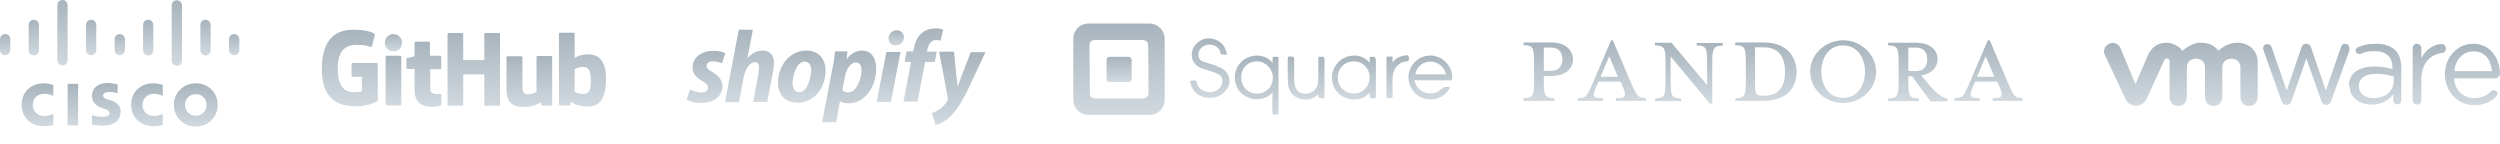 <?xml version="1.0" encoding="utf-8"?>
<!-- Generator: Adobe Illustrator 19.1.0, SVG Export Plug-In . SVG Version: 6.00 Build 0)  -->
<svg version="1.1" id="Layer_1" xmlns="http://www.w3.org/2000/svg" xmlns:xlink="http://www.w3.org/1999/xlink" x="0px" y="0px"
	 viewBox="283 366 924.5 53.3" style="enable-background:new 283 366 924.5 53.3;" xml:space="preserve">
<style type="text/css">
	.st0{fill:url(#SVGID_1_);}
	.st1{fill:url(#SVGID_2_);}
	.st2{fill:url(#SVGID_3_);}
	.st3{fill:url(#SVGID_4_);}
	.st4{fill:url(#SVGID_5_);}
	.st5{fill:url(#SVGID_6_);}
	.st6{fill:url(#SVGID_7_);}
	.st7{fill:url(#SVGID_8_);}
	.st8{fill:url(#SVGID_9_);}
	.st9{fill:url(#SVGID_10_);}
	.st10{fill:url(#SVGID_11_);}
	.st11{fill:url(#SVGID_12_);}
	.st12{fill:url(#SVGID_13_);}
	.st13{fill:url(#SVGID_14_);}
	.st14{fill:url(#SVGID_15_);}
	.st15{fill:url(#SVGID_16_);}
	.st16{fill:url(#SVGID_17_);}
	.st17{fill:url(#SVGID_18_);}
	.st18{fill:url(#SVGID_19_);}
	.st19{fill:url(#SVGID_20_);}
	.st20{fill:url(#SVGID_21_);}
	.st21{fill:url(#SVGID_22_);}
	.st22{fill:url(#SVGID_23_);}
	.st23{fill:url(#SVGID_24_);}
	.st24{fill:url(#SVGID_25_);}
	.st25{fill:url(#SVGID_26_);}
	.st26{fill:url(#SVGID_27_);}
	.st27{fill:url(#SVGID_28_);}
	.st28{fill:url(#SVGID_29_);}
	.st29{fill:url(#SVGID_30_);}
	.st30{fill:url(#SVGID_31_);}
	.st31{fill:url(#SVGID_32_);}
	.st32{fill:url(#SVGID_33_);}
	.st33{fill:url(#SVGID_34_);}
	.st34{fill:url(#SVGID_35_);}
	.st35{fill:url(#SVGID_36_);}
	.st36{fill:url(#SVGID_37_);}
	.st37{fill:url(#SVGID_38_);}
	.st38{fill:url(#SVGID_39_);}
	.st39{fill:url(#SVGID_40_);}
	.st40{fill:url(#SVGID_41_);}
	.st41{fill:url(#SVGID_42_);}
	.st42{fill:url(#SVGID_43_);}
	.st43{fill:url(#SVGID_44_);}
	.st44{fill:url(#SVGID_45_);}
	.st45{fill:url(#SVGID_46_);}
	.st46{fill:url(#SVGID_47_);}
	.st47{fill:url(#SVGID_48_);}
	.st48{fill:url(#SVGID_49_);}
</style>
<g>
	
		<linearGradient id="SVGID_1_" gradientUnits="userSpaceOnUse" x1="295.5" y1="422.7" x2="295.5" y2="409.518" gradientTransform="matrix(1 0 0 -1 0 796)">
		<stop  offset="0" style="stop-color:#A8B4BD"/>
		<stop  offset="1" style="stop-color:#D1D9DF"/>
	</linearGradient>
	<path class="st0" d="M295.5,386.5c1.1,0,1.9-0.9,1.9-1.9v-9.4c0-1.1-0.9-1.9-1.9-1.9c-1.1,0-1.9,0.9-1.9,1.9v9.3
		C293.6,385.6,294.4,386.5,295.5,386.5z"/>
	
		<linearGradient id="SVGID_2_" gradientUnits="userSpaceOnUse" x1="478.75" y1="409.276" x2="478.75" y2="390.491" gradientTransform="matrix(1 0 0 -1 0 796)">
		<stop  offset="0" style="stop-color:#A8B4BD"/>
		<stop  offset="1" style="stop-color:#D1D9DF"/>
	</linearGradient>
	<path class="st1" d="M486.8,386.7h-5c-0.2,0-0.4,0.2-0.4,0.4v12.8c0,0-1.3,1-3,1c-1.8,0-2.2-0.8-2.2-2.5c0-1.8,0-11.2,0-11.2
		c0-0.2-0.2-0.4-0.4-0.4h-5.1c-0.2,0-0.4,0.2-0.4,0.4c0,0,0,6.8,0,12s2.8,6.4,6.8,6.4c3.3,0,5.9-1.8,5.9-1.8s0.1,1,0.2,1.1
		s0.2,0.2,0.4,0.2h3.2c0.2,0,0.4-0.2,0.4-0.4v-17.4C487.2,386.8,487.1,386.7,486.8,386.7z"/>
	
		<linearGradient id="SVGID_3_" gradientUnits="userSpaceOnUse" x1="439.763" y1="414.532" x2="439.763" y2="390.491" gradientTransform="matrix(1 0 0 -1 0 796)">
		<stop  offset="0" style="stop-color:#A8B4BD"/>
		<stop  offset="1" style="stop-color:#D1D9DF"/>
	</linearGradient>
	<path class="st2" d="M445.9,400.7c-0.2,0-0.8,0.1-1.4,0.1c-1.8,0-2.4-0.9-2.4-1.9s0-7.3,0-7.3h3.7c0.2,0,0.4-0.2,0.4-0.4v-4
		c-0.1-0.4-0.3-0.6-0.5-0.6H442v-4.9c0-0.2-0.1-0.3-0.3-0.3h-5.1c-0.2,0-0.3,0.1-0.3,0.3v5.1c0,0-2.5,0.7-2.7,0.7
		c-0.2,0.1-0.3,0.2-0.3,0.4v3.2c0,0.2,0.2,0.4,0.4,0.4h2.6c0,0,0,3.3,0,7.7c0,5.7,4,6.3,6.7,6.3c1.3,0,2.7-0.4,3-0.5
		c0.2-0.1,0.2-0.2,0.2-0.4v-3.5C446.3,400.9,446.1,400.7,445.9,400.7z"/>
	
		<linearGradient id="SVGID_4_" gradientUnits="userSpaceOnUse" x1="458.2" y1="417.841" x2="458.2" y2="390.978" gradientTransform="matrix(1 0 0 -1 0 796)">
		<stop  offset="0" style="stop-color:#A8B4BD"/>
		<stop  offset="1" style="stop-color:#D1D9DF"/>
	</linearGradient>
	<path class="st3" d="M467.5,378.2h-5c-0.2,0-0.4,0.2-0.4,0.4v9.6h-7.8v-9.6c0-0.2-0.2-0.4-0.4-0.4h-5c-0.2,0-0.4,0.2-0.4,0.4v26.1
		c0,0.2,0.2,0.4,0.4,0.4h5c0.2,0,0.4-0.2,0.4-0.4v-11.2h7.8v11.2c0,0.2,0.2,0.4,0.4,0.4h5c0.2-0.1,0.4-0.2,0.4-0.5v-26
		C467.9,378.4,467.7,378.2,467.5,378.2z"/>
	
		<linearGradient id="SVGID_5_" gradientUnits="userSpaceOnUse" x1="696.821" y1="408.969" x2="696.821" y2="399.741" gradientTransform="matrix(1 0 0 -1 0 796)">
		<stop  offset="0" style="stop-color:#A8B4BD"/>
		<stop  offset="1" style="stop-color:#D1D9DF"/>
	</linearGradient>
	<path class="st4" d="M700.2,387c-2.2,0-4.6,0-6.8,0c-0.8,0-1.2,0.4-1.2,1.3c0,2.2,0,4.6,0,6.8c0,0.8,0.4,1.2,1.2,1.2
		c1.1,0,2.2,0,3.4,0c1.2,0,2.2,0,3.4,0c0.9,0,1.3-0.4,1.3-1.2c0-2.2,0-4.6,0-6.8C701.4,387.4,701.1,387,700.2,387z"/>
	
		<linearGradient id="SVGID_6_" gradientUnits="userSpaceOnUse" x1="359" y1="422.7" x2="359" y2="409.518" gradientTransform="matrix(1 0 0 -1 0 796)">
		<stop  offset="0" style="stop-color:#A8B4BD"/>
		<stop  offset="1" style="stop-color:#D1D9DF"/>
	</linearGradient>
	<path class="st5" d="M359,386.5c1.1,0,1.9-0.9,1.9-1.9v-9.4c0-1.1-0.9-1.9-1.9-1.9c-1.1,0-1.9,0.9-1.9,1.9v9.3
		C357.1,385.6,357.9,386.5,359,386.5z"/>
	
		<linearGradient id="SVGID_7_" gradientUnits="userSpaceOnUse" x1="498.401" y1="417.841" x2="498.401" y2="390.491" gradientTransform="matrix(1 0 0 -1 0 796)">
		<stop  offset="0" style="stop-color:#A8B4BD"/>
		<stop  offset="1" style="stop-color:#D1D9DF"/>
	</linearGradient>
	<path class="st6" d="M500.3,386.1c-2.8,0-4.8,1.3-4.8,1.3v-8.9c0-0.2-0.2-0.4-0.4-0.4h-5c-0.2,0-0.4,0.2-0.4,0.4v26.1
		c0,0.2,0.2,0.4,0.4,0.4h3.4c0.2,0,0.3-0.1,0.4-0.2c0.1-0.2,0.2-1.3,0.2-1.3s2,1.9,5.9,1.9c4.5,0,7.1-2.3,7.1-10.3
		C507.2,387.1,503,386,500.3,386.1z M498.3,400.7c-1.7,0-2.8-0.8-2.8-0.8v-8.3c0,0,1.2-0.7,2.5-0.8c1.8-0.2,3.5,0.3,3.5,4.6
		C501.5,400,500.7,400.8,498.3,400.7z"/>
	
		<linearGradient id="SVGID_8_" gradientUnits="userSpaceOnUse" x1="428.5" y1="417.354" x2="428.5" y2="410.926" gradientTransform="matrix(1 0 0 -1 0 796)">
		<stop  offset="0" style="stop-color:#A8B4BD"/>
		<stop  offset="1" style="stop-color:#D1D9DF"/>
	</linearGradient>
	<path class="st7" d="M428.5,378.6c-1.8,0-3.2,1.5-3.2,3.2c0,1.8,1.5,3.2,3.2,3.2c1.8,0.1,3.2-1.4,3.2-3.2S430.2,378.6,428.5,378.6z
		"/>
	
		<linearGradient id="SVGID_9_" gradientUnits="userSpaceOnUse" x1="337.8" y1="422.7" x2="337.8" y2="409.518" gradientTransform="matrix(1 0 0 -1 0 796)">
		<stop  offset="0" style="stop-color:#A8B4BD"/>
		<stop  offset="1" style="stop-color:#D1D9DF"/>
	</linearGradient>
	<path class="st8" d="M337.8,386.5c1.1,0,1.9-0.9,1.9-1.9v-9.4c0-1.1-0.9-1.9-1.9-1.9c-1.1,0-1.9,0.9-1.9,1.9v9.3
		C335.9,385.6,336.8,386.5,337.8,386.5z"/>
	
		<linearGradient id="SVGID_10_" gradientUnits="userSpaceOnUse" x1="316.7" y1="422.7" x2="316.7" y2="409.518" gradientTransform="matrix(1 0 0 -1 0 796)">
		<stop  offset="0" style="stop-color:#A8B4BD"/>
		<stop  offset="1" style="stop-color:#D1D9DF"/>
	</linearGradient>
	<path class="st9" d="M318.6,384.6v-9.4c0-1.1-0.9-1.9-1.9-1.9c-1.1,0-1.9,0.9-1.9,1.9v9.3c0,1.1,0.9,1.9,1.9,1.9
		C317.7,386.5,318.6,385.6,318.6,384.6z"/>
	
		<linearGradient id="SVGID_11_" gradientUnits="userSpaceOnUse" x1="322.303" y1="399.236" x2="322.303" y2="383.308" gradientTransform="matrix(1 0 0 -1 0 796)">
		<stop  offset="0" style="stop-color:#A8B4BD"/>
		<stop  offset="1" style="stop-color:#D1D9DF"/>
	</linearGradient>
	<path class="st10" d="M324,403.1l-1.1-0.3c-0.6-0.2-1.8-0.5-1.8-1.5c0-0.7,0.8-1.3,2.4-1.3c1.3,0,3,0.5,3,0.5v-3.3
		c-0.1,0-1.9-0.5-3.8-0.5c-3.6,0-5.7,1.9-5.7,4.8c0,2.5,1.8,3.8,4,4.5c0.2,0.1,0.6,0.2,0.8,0.3c1,0.3,1.7,0.8,1.7,1.5
		c0,0.9-0.9,1.4-2.8,1.4c-1.7,0-3.3-0.5-3.7-0.6v3.5c0.2,0,2.1,0.4,4.2,0.4c3,0,6.4-1.3,6.4-5.2C327.7,405.7,326.6,403.9,324,403.1z
		"/>
	
		<linearGradient id="SVGID_12_" gradientUnits="userSpaceOnUse" x1="296.85" y1="399.233" x2="296.85" y2="383.309" gradientTransform="matrix(1 0 0 -1 0 796)">
		<stop  offset="0" style="stop-color:#A8B4BD"/>
		<stop  offset="1" style="stop-color:#D1D9DF"/>
	</linearGradient>
	<path class="st11" d="M291,404.7c0,5,3.8,8,8.2,8c1.7,0,3.1-0.4,3.5-0.5v-4.1c-0.2,0.1-1.4,0.8-3.3,0.8c-2.6,0-4.3-1.8-4.3-4.1
		c0-2.4,1.7-4.1,4.3-4.1c1.9,0,3.1,0.7,3.3,0.8v-4.1c-0.4-0.1-1.7-0.6-3.5-0.6C294.4,396.8,291,400.1,291,404.7z"/>
	
		<linearGradient id="SVGID_13_" gradientUnits="userSpaceOnUse" x1="337.35" y1="399.233" x2="337.35" y2="383.309" gradientTransform="matrix(1 0 0 -1 0 796)">
		<stop  offset="0" style="stop-color:#A8B4BD"/>
		<stop  offset="1" style="stop-color:#D1D9DF"/>
	</linearGradient>
	<path class="st12" d="M331.5,404.7c0,5,3.8,8,8.2,8c1.7,0,3-0.4,3.5-0.5v-4.1c-0.2,0.1-1.4,0.8-3.3,0.8c-2.6,0-4.2-1.8-4.2-4.1
		c0-2.4,1.7-4.1,4.2-4.1c1.9,0,3.1,0.7,3.3,0.8v-4.1c-0.4-0.1-1.7-0.6-3.5-0.6C334.9,396.8,331.5,400.1,331.5,404.7z"/>
	
		<linearGradient id="SVGID_14_" gradientUnits="userSpaceOnUse" x1="327.3" y1="417.4" x2="327.3" y2="409.519" gradientTransform="matrix(1 0 0 -1 0 796)">
		<stop  offset="0" style="stop-color:#A8B4BD"/>
		<stop  offset="1" style="stop-color:#D1D9DF"/>
	</linearGradient>
	<path class="st13" d="M327.3,378.6c-1.1,0-1.9,0.9-1.9,1.9v4c0,1.1,0.9,1.9,1.9,1.9c1.1,0,1.9-0.9,1.9-1.9v-4
		C329.2,379.5,328.3,378.6,327.3,378.6z"/>
	
		<linearGradient id="SVGID_15_" gradientUnits="userSpaceOnUse" x1="306.1" y1="429.953" x2="306.1" y2="405.687" gradientTransform="matrix(1 0 0 -1 0 796)">
		<stop  offset="0" style="stop-color:#A8B4BD"/>
		<stop  offset="1" style="stop-color:#D1D9DF"/>
	</linearGradient>
	<path class="st14" d="M306.1,366c-1.1,0-1.9,0.9-1.9,1.9v20.4c0,1.1,0.9,1.9,1.9,1.9c1.1,0,1.9-0.9,1.9-1.9v-20.4
		C308,366.9,307.2,366,306.1,366z"/>
	
		<linearGradient id="SVGID_16_" gradientUnits="userSpaceOnUse" x1="428.5" y1="409.373" x2="428.5" y2="390.973" gradientTransform="matrix(1 0 0 -1 0 796)">
		<stop  offset="0" style="stop-color:#A8B4BD"/>
		<stop  offset="1" style="stop-color:#D1D9DF"/>
	</linearGradient>
	<path class="st15" d="M431,386.6h-5c-0.2,0-0.4,0.2-0.4,0.5c0,0,0,14.5,0,17.2c0,0.5,0.3,0.7,0.7,0.7c0,0,2.1,0,4.5,0
		c0.5,0,0.6-0.2,0.6-0.7c0-1,0-4.6,0-5.3c0-0.7,0-12.1,0-12.1C431.4,386.8,431.2,386.6,431,386.6z"/>
	
		<linearGradient id="SVGID_17_" gradientUnits="userSpaceOnUse" x1="309.95" y1="398.959" x2="309.95" y2="383.582" gradientTransform="matrix(1 0 0 -1 0 796)">
		<stop  offset="0" style="stop-color:#A8B4BD"/>
		<stop  offset="1" style="stop-color:#D1D9DF"/>
	</linearGradient>
	<rect x="308" y="397" class="st16" width="3.9" height="15.4"/>
	
		<linearGradient id="SVGID_18_" gradientUnits="userSpaceOnUse" x1="369.6" y1="417.4" x2="369.6" y2="409.519" gradientTransform="matrix(1 0 0 -1 0 796)">
		<stop  offset="0" style="stop-color:#A8B4BD"/>
		<stop  offset="1" style="stop-color:#D1D9DF"/>
	</linearGradient>
	<path class="st17" d="M369.6,378.6c-1.1,0-1.9,0.9-1.9,1.9v4c0,1.1,0.9,1.9,1.9,1.9c1.1,0,1.9-0.9,1.9-1.9v-4
		C371.5,379.5,370.6,378.6,369.6,378.6z"/>
	
		<linearGradient id="SVGID_19_" gradientUnits="userSpaceOnUse" x1="412.363" y1="419.003" x2="412.363" y2="390.7" gradientTransform="matrix(1 0 0 -1 0 796)">
		<stop  offset="0" style="stop-color:#A8B4BD"/>
		<stop  offset="1" style="stop-color:#D1D9DF"/>
	</linearGradient>
	<path class="st18" d="M422.3,389.3h-8.9c-0.2,0-0.4,0.2-0.4,0.4v4.3c0,0.2,0.2,0.4,0.4,0.4h3.4v5.4c0,0-0.8,0.3-2.9,0.3
		c-2.5,0-6-1-6-8.7s3.7-8.8,7.1-8.8c3,0,4.3,0.5,5.1,0.8c0.2,0.1,0.5-0.2,0.5-0.4l1-4.2c0-0.1-0.1-0.2-0.2-0.4
		c-0.4-0.2-2.3-1.4-7.5-1.4c-5.7-0.1-11.9,2.4-11.9,14.5s6.9,13.8,12.8,13.8c4.9,0,7.8-2,7.8-2c0.1-0.1,0.1-0.2,0.1-0.3v-13.3
		C422.8,389.4,422.6,389.3,422.3,389.3z"/>
	
		<linearGradient id="SVGID_20_" gradientUnits="userSpaceOnUse" x1="284.904" y1="417.4" x2="284.904" y2="409.519" gradientTransform="matrix(1 0 0 -1 0 796)">
		<stop  offset="0" style="stop-color:#A8B4BD"/>
		<stop  offset="1" style="stop-color:#D1D9DF"/>
	</linearGradient>
	<path class="st19" d="M284.9,378.6c-1.1,0-1.9,0.9-1.9,1.9v4c0,1.1,0.9,1.9,1.9,1.9c1.1,0,1.9-0.9,1.9-1.9v-4
		C286.9,379.5,286,378.6,284.9,378.6z"/>
	
		<linearGradient id="SVGID_21_" gradientUnits="userSpaceOnUse" x1="355.4" y1="399.233" x2="355.4" y2="383.309" gradientTransform="matrix(1 0 0 -1 0 796)">
		<stop  offset="0" style="stop-color:#A8B4BD"/>
		<stop  offset="1" style="stop-color:#D1D9DF"/>
	</linearGradient>
	<path class="st20" d="M355.4,396.8c-4.7,0-8.1,3.6-8.1,8s3.4,8,8.1,8s8.1-3.6,8.1-8C363.5,400.3,360.1,396.8,355.4,396.8z
		 M355.4,408.8c-2.3,0-4-1.8-4-4s1.7-4,4-4s4,1.8,4,4C359.4,407,357.7,408.8,355.4,408.8z"/>
	
		<linearGradient id="SVGID_22_" gradientUnits="userSpaceOnUse" x1="348.4" y1="429.953" x2="348.4" y2="405.687" gradientTransform="matrix(1 0 0 -1 0 796)">
		<stop  offset="0" style="stop-color:#A8B4BD"/>
		<stop  offset="1" style="stop-color:#D1D9DF"/>
	</linearGradient>
	<path class="st21" d="M350.3,388.4V368c0-1.1-0.9-1.9-1.9-1.9c-1.1,0-1.9,0.9-1.9,1.9v20.4c0,1.1,0.9,1.9,1.9,1.9
		C349.5,390.3,350.3,389.5,350.3,388.4z"/>
	
		<linearGradient id="SVGID_23_" gradientUnits="userSpaceOnUse" x1="1161.286" y1="413.759" x2="1161.286" y2="391.161" gradientTransform="matrix(1 0 0 -1 0 796)">
		<stop  offset="0" style="stop-color:#A8B4BD"/>
		<stop  offset="1" style="stop-color:#D1D9DF"/>
	</linearGradient>
	<path class="st22" d="M1161.7,382.2c-2.8,0-4.4,0.3-6.6,1.2c-0.6,0.3-1,0.7-1,1.3c0,0.8,0.7,1.3,1.4,1.3c0.2,0,0.4-0.1,0.6-0.1
		c1.6-0.8,3-1,5.1-1c4.1,0,6.5,2.1,6.5,5.9v0.8c-1.9-0.6-3.9-1-6.8-1c-5.5,0-9.3,2.5-9.3,7.1v0.1h0.3v0.1c0,4.5,4.1,6.8,8.2,6.8
		c3.8,0,6.4-1.8,7.9-3.8v2.2c0,0.9,0.7,1.5,1.5,1.5c1,0,1.5-0.7,1.5-1.6V391c0-2.8-0.8-5-2.2-6.4
		C1167.2,383,1164.8,382.2,1161.7,382.2z M1168.1,396.4c0,3.5-3.3,5.9-7.3,5.9c-3,0-5.5-1.6-5.5-4.4v-0.1c0-2.8,2.3-4.5,6.4-4.5
		c2.7,0,4.8,0.5,6.5,1V396.4z"/>
	
		<linearGradient id="SVGID_24_" gradientUnits="userSpaceOnUse" x1="878.98" y1="415.1" x2="878.98" y2="392.735" gradientTransform="matrix(1 0 0 -1 0 796)">
		<stop  offset="0" style="stop-color:#A8B4BD"/>
		<stop  offset="1" style="stop-color:#D1D9DF"/>
	</linearGradient>
	<path class="st23" d="M886.7,397.9l-7.3-17h-0.6l-7.3,17c-1.7,3.7-2,4.4-5.1,4.4v1h9.4v-1c-3.9,0-3.9-0.8-2.7-3.8l1-2.3h8.2l1,2.3
		c1.2,3,0.9,3.8-2.7,3.8v1h11.1v-1C889,402.2,888.4,401.6,886.7,397.9z M874.9,394.4l3.2-7.6l3.2,7.6H874.9z"/>
	
		<linearGradient id="SVGID_25_" gradientUnits="userSpaceOnUse" x1="907.516" y1="414.238" x2="907.516" y2="391.946" gradientTransform="matrix(1 0 0 -1 0 796)">
		<stop  offset="0" style="stop-color:#A8B4BD"/>
		<stop  offset="1" style="stop-color:#D1D9DF"/>
	</linearGradient>
	<path class="st24" d="M910.4,382.8c3.3,0,3.9,0.8,3.9,5.8v8.9l-13.2-15.7H895v1c3.3,0,3.9,0.8,3.9,5.8v8c0,5-0.6,5.8-3.9,5.8v1h9.7
		v-1c-3.3,0-3.9-0.8-3.9-5.8v-9.7l14.5,17.4h0.9v-15.6c0-4.9,0.6-5.8,3.9-5.8v-1h-9.7V382.8z"/>
	
		<linearGradient id="SVGID_26_" gradientUnits="userSpaceOnUse" x1="855.501" y1="414.238" x2="855.501" y2="392.74" gradientTransform="matrix(1 0 0 -1 0 796)">
		<stop  offset="0" style="stop-color:#A8B4BD"/>
		<stop  offset="1" style="stop-color:#D1D9DF"/>
	</linearGradient>
	<path class="st25" d="M856.7,381.7h-10.3v1c3.3,0,3.9,0.8,3.9,5.8v8c0,4.9-0.6,5.8-3.9,5.8v1h11.4v-1c-3.3,0-3.9-0.8-3.9-5.8v-2.4
		h2.8c5.1,0,8-2.7,8-6.1C864.6,384.4,861.8,381.7,856.7,381.7z M856.7,392.2h-2.8v-8.6h2.8c2.8,0,4.1,1.9,4.1,4.4
		C860.7,390.3,859.4,392.2,856.7,392.2z"/>
	
		<linearGradient id="SVGID_27_" gradientUnits="userSpaceOnUse" x1="1135.78" y1="413.855" x2="1135.78" y2="391.256" gradientTransform="matrix(1 0 0 -1 0 796)">
		<stop  offset="0" style="stop-color:#A8B4BD"/>
		<stop  offset="1" style="stop-color:#D1D9DF"/>
	</linearGradient>
	<path class="st26" d="M1151.8,383.7c0-0.8-0.7-1.5-1.6-1.5c-1,0-1.3,0.6-1.5,1.2l-5.6,16.1l-5.5-16c-0.2-0.8-0.8-1.3-1.7-1.3h-0.2
		c-0.9,0-1.3,0.6-1.6,1.3l-5.5,16l-5.5-15.9c-0.2-0.8-0.8-1.3-1.6-1.3c-1,0-1.6,0.8-1.6,1.5c0,0.3,0.1,0.7,0.2,1l6.6,18.5
		c0.4,1,1,1.5,1.8,1.5h0.1c0.9,0,1.5-0.5,1.8-1.5l5.5-15.7l5.5,15.7c0.3,1,1,1.5,1.8,1.5h0.1c0.8,0,1.4-0.5,1.8-1.5l6.7-18.6
		C1151.8,384.3,1151.8,384.1,1151.8,383.7z"/>
	
		<linearGradient id="SVGID_28_" gradientUnits="userSpaceOnUse" x1="1089.662" y1="414.265" x2="1089.662" y2="391.065" gradientTransform="matrix(1 0 0 -1 0 796)">
		<stop  offset="0" style="stop-color:#A8B4BD"/>
		<stop  offset="1" style="stop-color:#D1D9DF"/>
	</linearGradient>
	<path class="st27" d="M1110.4,381.8c-4.3,0-7,3-7,3c-1.4-1.8-3.3-3-6.7-3c-3.5,0-6.6,3-6.6,3c-1.4-1.8-3.8-3-5.8-3
		c-3.1,0-5.5,1.3-7.1,4.8l-4.5,10.5l-5.6-13.4c-0.8-1.6-2.5-2.3-4.2-1.5c-1.6,0.8-2.3,2.6-1.5,4.2l7.1,15.1c1,2.4,2.2,3.6,4.4,3.6
		c2.3,0,3.3-1.3,4.4-3.6c0,0,6.1-13.3,6.1-13.3c0.1-0.1,0.2-0.6,0.9-0.6c0.5,0,1,0.4,1,1v13c0,2,1,3.6,3.2,3.6
		c2.1,0,3.2-1.6,3.2-3.6v-10.6c0-2.1,1.5-3.3,3.4-3.3c2,0,3.3,1.3,3.3,3.3v10.6c0,2,1,3.6,3.2,3.6c2.1,0,3.2-1.6,3.2-3.6v-10.6
		c0-2.1,1.4-3.3,3.4-3.3c2,0,3.3,1.3,3.3,3.3v10.6c0,2,1,3.6,3.2,3.6c2.1,0,3.2-1.6,3.2-3.6v-12
		C1118.2,384.9,1114.7,381.8,1110.4,381.8z"/>
	
		<linearGradient id="SVGID_29_" gradientUnits="userSpaceOnUse" x1="1181.31" y1="413.767" x2="1181.31" y2="391.256" gradientTransform="matrix(1 0 0 -1 0 796)">
		<stop  offset="0" style="stop-color:#A8B4BD"/>
		<stop  offset="1" style="stop-color:#D1D9DF"/>
	</linearGradient>
	<path class="st28" d="M1185.9,382.3c-2.4,0-5.9,1.7-7.5,5.3v-3.8c0-1-0.8-1.6-1.6-1.6c-0.9-0.1-1.6,0.8-1.6,1.6v19.3
		c0,1,0.8,1.6,1.6,1.6c1,0,1.6-0.8,1.6-1.6v-7.5c0-6.4,3.5-9.5,7.7-10c0.9-0.1,1.4-0.8,1.4-1.6
		C1187.5,383,1186.8,382.3,1185.9,382.3z"/>
	
		<linearGradient id="SVGID_30_" gradientUnits="userSpaceOnUse" x1="1197.329" y1="413.759" x2="1197.329" y2="391.065" gradientTransform="matrix(1 0 0 -1 0 796)">
		<stop  offset="0" style="stop-color:#A8B4BD"/>
		<stop  offset="1" style="stop-color:#D1D9DF"/>
	</linearGradient>
	<path class="st29" d="M1207.5,393.3c0-5.8-3.6-11.1-10-11.1c-5.9,0-10.4,5.1-10.4,11.3v0.1c0.2,6.7,5.1,11.3,10.9,11.3
		c3.6,0,6.1-1.3,8.1-3.2c0.4-0.3,0.5-0.7,0.5-1c0-0.8-0.7-1.3-1.4-1.3c-0.4,0-0.7,0.2-1,0.4c-1.6,1.5-3.5,2.5-6.2,2.5
		c-3.8,0-7.2-2.7-7.5-7.3h15.5C1206.8,394.8,1207.5,394.2,1207.5,393.3z M1190.6,392.3c0.4-4.2,3.2-7.3,7-7.3
		c4.4-0.1,6.6,3.3,6.9,7.3H1190.6z"/>
	
		<linearGradient id="SVGID_31_" gradientUnits="userSpaceOnUse" x1="1018.272" y1="415.1" x2="1018.272" y2="392.735" gradientTransform="matrix(1 0 0 -1 0 796)">
		<stop  offset="0" style="stop-color:#A8B4BD"/>
		<stop  offset="1" style="stop-color:#D1D9DF"/>
	</linearGradient>
	<path class="st30" d="M1026.1,397.9l-7.3-17h-0.7l-7.3,17c-1.7,3.7-2,4.4-5.1,4.4v1h9.4v-1c-3.9,0-3.9-0.8-2.7-3.8l1-2.3h8.2l1,2.3
		c1.2,3,0.9,3.8-2.7,3.8v1h11.1v-1C1028.3,402.2,1027.7,401.6,1026.1,397.9z M1014.1,394.4l3.2-7.6l3.2,7.6H1014.1z"/>
	
		<linearGradient id="SVGID_32_" gradientUnits="userSpaceOnUse" x1="936.005" y1="414.238" x2="936.005" y2="392.74" gradientTransform="matrix(1 0 0 -1 0 796)">
		<stop  offset="0" style="stop-color:#A8B4BD"/>
		<stop  offset="1" style="stop-color:#D1D9DF"/>
	</linearGradient>
	<path class="st31" d="M935.2,381.7h-10.5v1c3.3,0,3.9,0.8,3.9,5.8v8c0,4.9-0.6,5.8-3.9,5.8v1h10.5c8.4,0,12.2-4.8,12.2-10.8
		C947.2,386.7,943.6,381.7,935.2,381.7z M935.3,401.4h-0.4c-2.5,0-2.9-0.6-2.9-3.8v-14.1h3.2c6.6,0,7.9,5,7.9,8.9
		C943.2,396.5,941.9,401.4,935.3,401.4z"/>
	
		<linearGradient id="SVGID_33_" gradientUnits="userSpaceOnUse" x1="964.587" y1="415.1" x2="964.587" y2="391.9" gradientTransform="matrix(1 0 0 -1 0 796)">
		<stop  offset="0" style="stop-color:#A8B4BD"/>
		<stop  offset="1" style="stop-color:#D1D9DF"/>
	</linearGradient>
	<path class="st32" d="M964.6,380.9c-6.7,0-12.2,5.3-12.2,11.6c0,6.4,5.5,11.6,12.2,11.6s12.2-5.2,12.2-11.6
		C976.7,386.2,971.3,380.9,964.6,380.9z M964.6,402.2c-5.8,0-8.1-5.4-8.1-9.7s2.2-9.7,8.1-9.7c5.8,0,8.1,5.4,8.1,9.7
		C972.7,396.8,970.4,402.2,964.6,402.2z"/>
	
		<linearGradient id="SVGID_34_" gradientUnits="userSpaceOnUse" x1="992.288" y1="414.238" x2="992.288" y2="392.74" gradientTransform="matrix(1 0 0 -1 0 796)">
		<stop  offset="0" style="stop-color:#A8B4BD"/>
		<stop  offset="1" style="stop-color:#D1D9DF"/>
	</linearGradient>
	<path class="st33" d="M996.6,397.6l-3.1-3.7c3.7-0.5,6-3,6-6c0-3.5-2.8-6.1-8-6.1h-10.3v1c3.3,0,3.9,0.8,3.9,5.8v8
		c0,4.9-0.6,5.8-3.9,5.8v1h11.4v-1c-3.3,0-3.9-0.8-3.9-5.8v-2.4h1.4l6.8,9.3h6.3v-1C1000.9,402,998.6,400,996.6,397.6z M988.7,392.2
		v-8.6h2.9c2.8,0,4.1,1.9,4.1,4.4c0,2.3-1.3,4.3-4.1,4.3L988.7,392.2L988.7,392.2z"/>
	
		<linearGradient id="SVGID_35_" gradientUnits="userSpaceOnUse" x1="730.439" y1="415.642" x2="730.439" y2="393.443" gradientTransform="matrix(1 0 0 -1 0 796)">
		<stop  offset="0" style="stop-color:#A8B4BD"/>
		<stop  offset="1" style="stop-color:#D1D9DF"/>
	</linearGradient>
	<path class="st34" d="M734.7,391.2c-0.9-0.4-1.8-0.8-2.8-1.2c-1.3-0.4-2.6-0.7-3.9-1.2c-1.4-0.5-1.9-1.5-1.8-3
		c0.2-1.8,1.8-3.1,3.8-3.3c2.2-0.1,4,1.2,4.3,3c0.1,0.5,0.3,0.7,0.8,0.7c0.2,0,0.3,0,0.4,0c1.2,0.3,1.3,0.2,1-1.2
		c0-0.1-0.1-0.1-0.1-0.2c-0.7-2.3-2.4-3.8-4.7-4.4c-2.5-0.6-4.7,0.1-6.5,2c-2.2,2.3-2.3,7.2,2,8.8c0.8,0.4,1.7,0.4,2.5,0.8
		c1.3,0.4,2.8,0.9,3.9,1.5c1.3,0.6,1.6,1.8,1.4,3.1c-0.2,1.2-0.9,2-1.8,2.6c-2.6,1.8-6.5,0.7-7.5-2.1c-0.2-0.4-0.2-0.9-0.4-1.2
		c-0.4-0.2-0.9-0.1-1.3-0.1c-0.1,0-0.1,0-0.1,0c-0.6-0.1-0.8,0.2-0.7,0.7c0.1,0.2,0.1,0.3,0.1,0.4c0.6,2.8,2.8,4.7,5.7,5.2
		c3.1,0.4,5.8-0.4,7.6-3.1C738.6,396.4,737.7,392.9,734.7,391.2z"/>
	
		<linearGradient id="SVGID_36_" gradientUnits="userSpaceOnUse" x1="696.776" y1="421.333" x2="696.776" y2="387.467" gradientTransform="matrix(1 0 0 -1 0 796)">
		<stop  offset="0" style="stop-color:#A8B4BD"/>
		<stop  offset="1" style="stop-color:#D1D9DF"/>
	</linearGradient>
	<path class="st35" d="M708,374.7c-7.4,0-15,0-22.4,0c-3.3,0-5.7,2.5-5.7,5.7c0,7.4,0,14.9,0,22.4c0,3.3,2.5,5.7,5.8,5.7
		c7.4,0,14.8,0,22.2,0c3.4,0,5.8-2.4,5.8-5.8c0-3.7,0-7.3,0-11.1c0-3.8,0-7.5,0-11.2C713.7,377.2,711.2,374.7,708,374.7z
		 M707.7,400.2c0,1.5-0.7,2.2-2.2,2.2c-5.7,0-11.5,0-17.3,0c-1.5,0-2.2-0.6-2.2-2.2c0-2.9,0-5.7,0-8.7c-0.1-2.8-0.1-5.6-0.1-8.5
		c0-1.5,0.6-2.2,2.2-2.2c5.7,0,11.5,0,17.3,0c1.4,0,2.2,0.6,2.2,2.2C707.7,388.6,707.7,394.5,707.7,400.2z"/>
	
		<linearGradient id="SVGID_37_" gradientUnits="userSpaceOnUse" x1="783.605" y1="409.384" x2="783.605" y2="393.176" gradientTransform="matrix(1 0 0 -1 0 796)">
		<stop  offset="0" style="stop-color:#A8B4BD"/>
		<stop  offset="1" style="stop-color:#D1D9DF"/>
	</linearGradient>
	<path class="st36" d="M790,387c-0.4,0-0.6,0.1-0.5,0.5c0,0.5,0,1,0,1.7c-3.1-3.8-8.5-3.1-11.3-0.5c-3,2.8-3.6,7.4-1.1,10.8
		c1.5,2,3.6,3,6,3.3c2.5,0.2,4.7-0.6,6.4-2.6c0,0.4,0,0.5,0,0.7c0,1.5,0,1.5,1.5,1.5c0.6,0,0.8-0.2,0.8-0.7c0-4.4,0-8.7,0-13
		C791.7,387,791.7,387,790,387z M783.7,400.6c-3.4,0-6-2.5-6-5.9c0-3.4,2.5-6,6-6c3.3,0,5.8,2.7,5.8,5.9
		C789.5,398,786.9,400.6,783.7,400.6z"/>
	
		<linearGradient id="SVGID_38_" gradientUnits="userSpaceOnUse" x1="747.776" y1="409.364" x2="747.776" y2="387.467" gradientTransform="matrix(1 0 0 -1 0 796)">
		<stop  offset="0" style="stop-color:#A8B4BD"/>
		<stop  offset="1" style="stop-color:#D1D9DF"/>
	</linearGradient>
	<path class="st37" d="M754.1,387c-0.4,0-0.5,0.2-0.5,0.5c0,0.5,0,1,0,1.7c-3.3-3.9-8.8-3-11.5-0.4c-3.1,3-3.3,8-0.4,11.3
		c2.8,3,8.4,3.9,11.9,0.1c-0.1,2.2-0.1,4.5-0.1,6.7c0,1.5,0,1.5,1.5,1.5c0.8,0,0.8,0,0.8-0.8c0-6.4,0-12.7,0-19
		C755.9,386.9,755.9,386.9,754.1,387z M747.9,400.6c-3.4,0-5.9-2.5-5.9-6s2.5-5.9,5.9-5.9c3.1,0,5.8,2.8,5.8,6
		C753.7,398.1,751.2,400.6,747.9,400.6z"/>
	
		<linearGradient id="SVGID_39_" gradientUnits="userSpaceOnUse" x1="766.033" y1="409.059" x2="766.033" y2="393.113" gradientTransform="matrix(1 0 0 -1 0 796)">
		<stop  offset="0" style="stop-color:#A8B4BD"/>
		<stop  offset="1" style="stop-color:#D1D9DF"/>
	</linearGradient>
	<path class="st38" d="M771.1,387c-0.5,0-0.6,0.2-0.6,0.6c0,2.2,0,4.4,0,6.5c0,0.9,0,1.7-0.1,2.6c-0.3,2.1-1.8,3.6-3.9,3.9
		c-2.7,0.4-4.4-1-4.8-3.7c-0.1-0.6-0.1-1.2-0.1-1.7c0-2.2,0-4.4,0-6.6c0-1.7,0-1.7-1.8-1.7c-0.4,0-0.6,0.2-0.6,0.6
		c0,1.1,0,2.1,0,3.1c0,2.1,0,4.2,0.1,6.4c0.2,2.8,1.8,4.7,4.4,5.5c2.5,0.7,4.8,0.4,6.8-1.7c0.1,1.6,0.1,1.5,1.6,1.6
		c0.6,0,0.7-0.2,0.7-0.7c0-4.3,0-8.7,0-13C772.8,386.9,772.8,387,771.1,387z"/>
	
		<linearGradient id="SVGID_40_" gradientUnits="userSpaceOnUse" x1="799.863" y1="409.499" x2="799.863" y2="393.648" gradientTransform="matrix(1 0 0 -1 0 796)">
		<stop  offset="0" style="stop-color:#A8B4BD"/>
		<stop  offset="1" style="stop-color:#D1D9DF"/>
	</linearGradient>
	<path class="st39" d="M804,387.8c-0.1-1.4,0-1.4-1.5-1.3c-1.8,0.3-3.3,1-4.6,2.6c0.1-0.6,0-1.1,0.1-1.5c0.1-0.5-0.1-0.8-0.7-0.7
		c-0.4,0.1-0.6,0.1-0.9,0c-0.6-0.1-0.7,0.2-0.7,0.7c0,4.4,0,8.7,0,13.1c0,1.7,0,1.6,1.6,1.6c0.5,0,0.7-0.2,0.7-0.7
		c0-2.3-0.1-4.7,0-7.1c0.1-3.1,2.3-5.7,5.2-5.8C803.8,388.6,804.1,388.6,804,387.8z"/>
	
		<linearGradient id="SVGID_41_" gradientUnits="userSpaceOnUse" x1="811.972" y1="409.466" x2="811.972" y2="393.259" gradientTransform="matrix(1 0 0 -1 0 796)">
		<stop  offset="0" style="stop-color:#A8B4BD"/>
		<stop  offset="1" style="stop-color:#D1D9DF"/>
	</linearGradient>
	<path class="st40" d="M811,386.6c-3.7,0.4-6.6,3.4-7.1,7c-0.4,3.9,1.8,7.4,5.3,8.7c3.7,1.3,7.6,0,9.6-3.2c0.1-0.2,0.2-0.4,0.4-0.9
		c-0.7,0-1.3-0.1-1.9,0c-0.4,0.1-0.7,0.2-0.9,0.4c-1.7,1.8-3.9,2.3-6.2,1.7c-2.3-0.6-3.6-2.3-4.2-4.7c0.5,0.1,0.8,0.1,1,0.1
		c4.1,0,8.2,0,12.3,0c0.4,0,0.7-0.1,0.7-0.6C820.3,390.1,815.8,386,811,386.6z M806.4,393.5c0.5-3,3-4.9,6-4.7
		c2.5,0.1,5,2.3,5.3,4.7C813.9,393.5,810.2,393.5,806.4,393.5z"/>
	
		<linearGradient id="SVGID_42_" gradientUnits="userSpaceOnUse" x1="544.05" y1="411.225" x2="544.05" y2="391.925" gradientTransform="matrix(1 0 0 -1 0 796)">
		<stop  offset="0" style="stop-color:#A8B4BD"/>
		<stop  offset="1" style="stop-color:#D1D9DF"/>
	</linearGradient>
	<path class="st41" d="M546.3,392.6c-1.3-0.7-2-1.3-2-2.2c0-1.1,0.9-1.7,2.4-1.7c1.4,0,2.5,0.4,3.3,0.7l1.2-3.7
		c-0.8-0.5-2.4-0.9-4.4-0.9c-4.6,0-7.7,2.6-7.7,6.3c0,2.1,1.5,3.7,3.5,4.8c1.6,0.9,2.2,1.6,2.2,2.5c0,1-0.8,1.8-2.3,1.8
		c-1.6,0-3.3-0.6-4.3-1.1l-1.3,3.7c1,0.7,3,1.3,5.2,1.3c4.7,0,8.1-2.3,8.1-6.5C550,395.3,548.3,393.7,546.3,392.6z"/>
	
		<linearGradient id="SVGID_43_" gradientUnits="userSpaceOnUse" x1="560.152" y1="419.049" x2="560.152" y2="392.249" gradientTransform="matrix(1 0 0 -1 0 796)">
		<stop  offset="0" style="stop-color:#A8B4BD"/>
		<stop  offset="1" style="stop-color:#D1D9DF"/>
	</linearGradient>
	<path class="st42" d="M565,384.7c-2.3,0-4.1,1.1-5.5,2.8h-0.1l2-10.5h-5.2l-5.1,26.8h5.2l1.7-9.2c0.7-3.5,2.5-5.6,4.1-5.6
		c1.2,0,1.6,0.8,1.6,1.9c0,0.7-0.1,1.6-0.2,2.3l-2,10.5h5.2l2.1-10.8c0.2-1.1,0.4-2.5,0.4-3.4C569.3,386.5,567.8,384.7,565,384.7z"
		/>
	
		<linearGradient id="SVGID_44_" gradientUnits="userSpaceOnUse" x1="579.5" y1="411.263" x2="579.5" y2="391.893" gradientTransform="matrix(1 0 0 -1 0 796)">
		<stop  offset="0" style="stop-color:#A8B4BD"/>
		<stop  offset="1" style="stop-color:#D1D9DF"/>
	</linearGradient>
	<path class="st43" d="M581.2,384.7c-6.3,0-10.5,5.7-10.5,12c0,4.1,2.5,7.3,7.2,7.3c6.2,0,10.4-5.5,10.4-12
		C588.3,388.3,586.1,384.7,581.2,384.7z M578.6,400.1c-1.8,0-2.5-1.5-2.5-3.4c0-3,1.6-7.9,4.4-7.9c1.9,0,2.5,1.6,2.5,3.2
		C582.9,395.1,581.4,400.1,578.6,400.1z"/>
	
		<linearGradient id="SVGID_45_" gradientUnits="userSpaceOnUse" x1="597.002" y1="411.263" x2="597.002" y2="384.829" gradientTransform="matrix(1 0 0 -1 0 796)">
		<stop  offset="0" style="stop-color:#A8B4BD"/>
		<stop  offset="1" style="stop-color:#D1D9DF"/>
	</linearGradient>
	<path class="st44" d="M601.7,384.7c-2.1,0-4.1,1.1-5.5,3.1h-0.1l0.3-2.8h-4.6c-0.2,1.9-0.6,4.8-1.1,7l-3.7,19.2h5.2l1.4-7.7h0.1
		c0.6,0.4,1.8,0.7,3.1,0.7c6.2,0,10.2-6.3,10.2-12.7C607.1,387.9,605.5,384.7,601.7,384.7z M596.7,400.2c-0.9,0-1.6-0.3-2.2-0.8
		l0.9-4.9c0.6-3.3,2.3-5.4,4.1-5.4c1.6,0,2.1,1.5,2.1,2.9C601.6,395.3,599.6,400.2,596.7,400.2z"/>
	
		<linearGradient id="SVGID_46_" gradientUnits="userSpaceOnUse" x1="614.45" y1="418.783" x2="614.45" y2="413.124" gradientTransform="matrix(1 0 0 -1 0 796)">
		<stop  offset="0" style="stop-color:#A8B4BD"/>
		<stop  offset="1" style="stop-color:#D1D9DF"/>
	</linearGradient>
	<path class="st45" d="M614.6,377.2c-1.7,0-3,1.3-3,3c0,1.6,1,2.6,2.5,2.6h0.1c1.6,0,3-1.1,3.1-3
		C617.2,378.3,616.2,377.2,614.6,377.2z"/>
	
		<linearGradient id="SVGID_47_" gradientUnits="userSpaceOnUse" x1="611.6" y1="410.845" x2="611.6" y2="392.273" gradientTransform="matrix(1 0 0 -1 0 796)">
		<stop  offset="0" style="stop-color:#A8B4BD"/>
		<stop  offset="1" style="stop-color:#D1D9DF"/>
	</linearGradient>
	<polygon class="st46" points="607.2,403.7 612.5,403.7 616,385.2 610.8,385.2 	"/>
	
		<linearGradient id="SVGID_48_" gradientUnits="userSpaceOnUse" x1="624.45" y1="419.429" x2="624.45" y2="392.273" gradientTransform="matrix(1 0 0 -1 0 796)">
		<stop  offset="0" style="stop-color:#A8B4BD"/>
		<stop  offset="1" style="stop-color:#D1D9DF"/>
	</linearGradient>
	<path class="st47" d="M629.4,385.1h-3.6l0.2-0.9c0.3-1.8,1.4-3.4,3.1-3.4c0.7,0,1.2,0.1,1.7,0.3l1-4.1c-0.6-0.3-1.6-0.5-2.8-0.5
		c-1.9,0-3.7,0.5-5.1,1.7c-1.8,1.5-2.6,3.7-3,5.9l-0.2,0.9h-2.4l-0.8,3.9h2.4l-2.8,14.7h5.2l2.8-14.7h3.6L629.4,385.1z"/>
	
		<linearGradient id="SVGID_49_" gradientUnits="userSpaceOnUse" x1="637.5" y1="410.845" x2="637.5" y2="383.841" gradientTransform="matrix(1 0 0 -1 0 796)">
		<stop  offset="0" style="stop-color:#A8B4BD"/>
		<stop  offset="1" style="stop-color:#D1D9DF"/>
	</linearGradient>
	<path class="st48" d="M638.8,393.5c-0.8,2-1.1,3.2-1.6,4.4h-0.1c-0.1-1.2-0.2-2.5-0.5-4.4l-0.8-8.4h-5.5l3.2,17.1
		c0.1,0.4,0,0.6-0.1,0.9c-0.6,1.2-1.6,2.3-2.8,3.2c-1,0.7-2.1,1.2-3,1.5l1.4,4.4c1.1-0.2,3.3-1.1,5.1-2.8c2.4-2.2,4.6-5.7,6.9-10.4
		l6.4-13.7H642L638.8,393.5z"/>
</g>
</svg>
